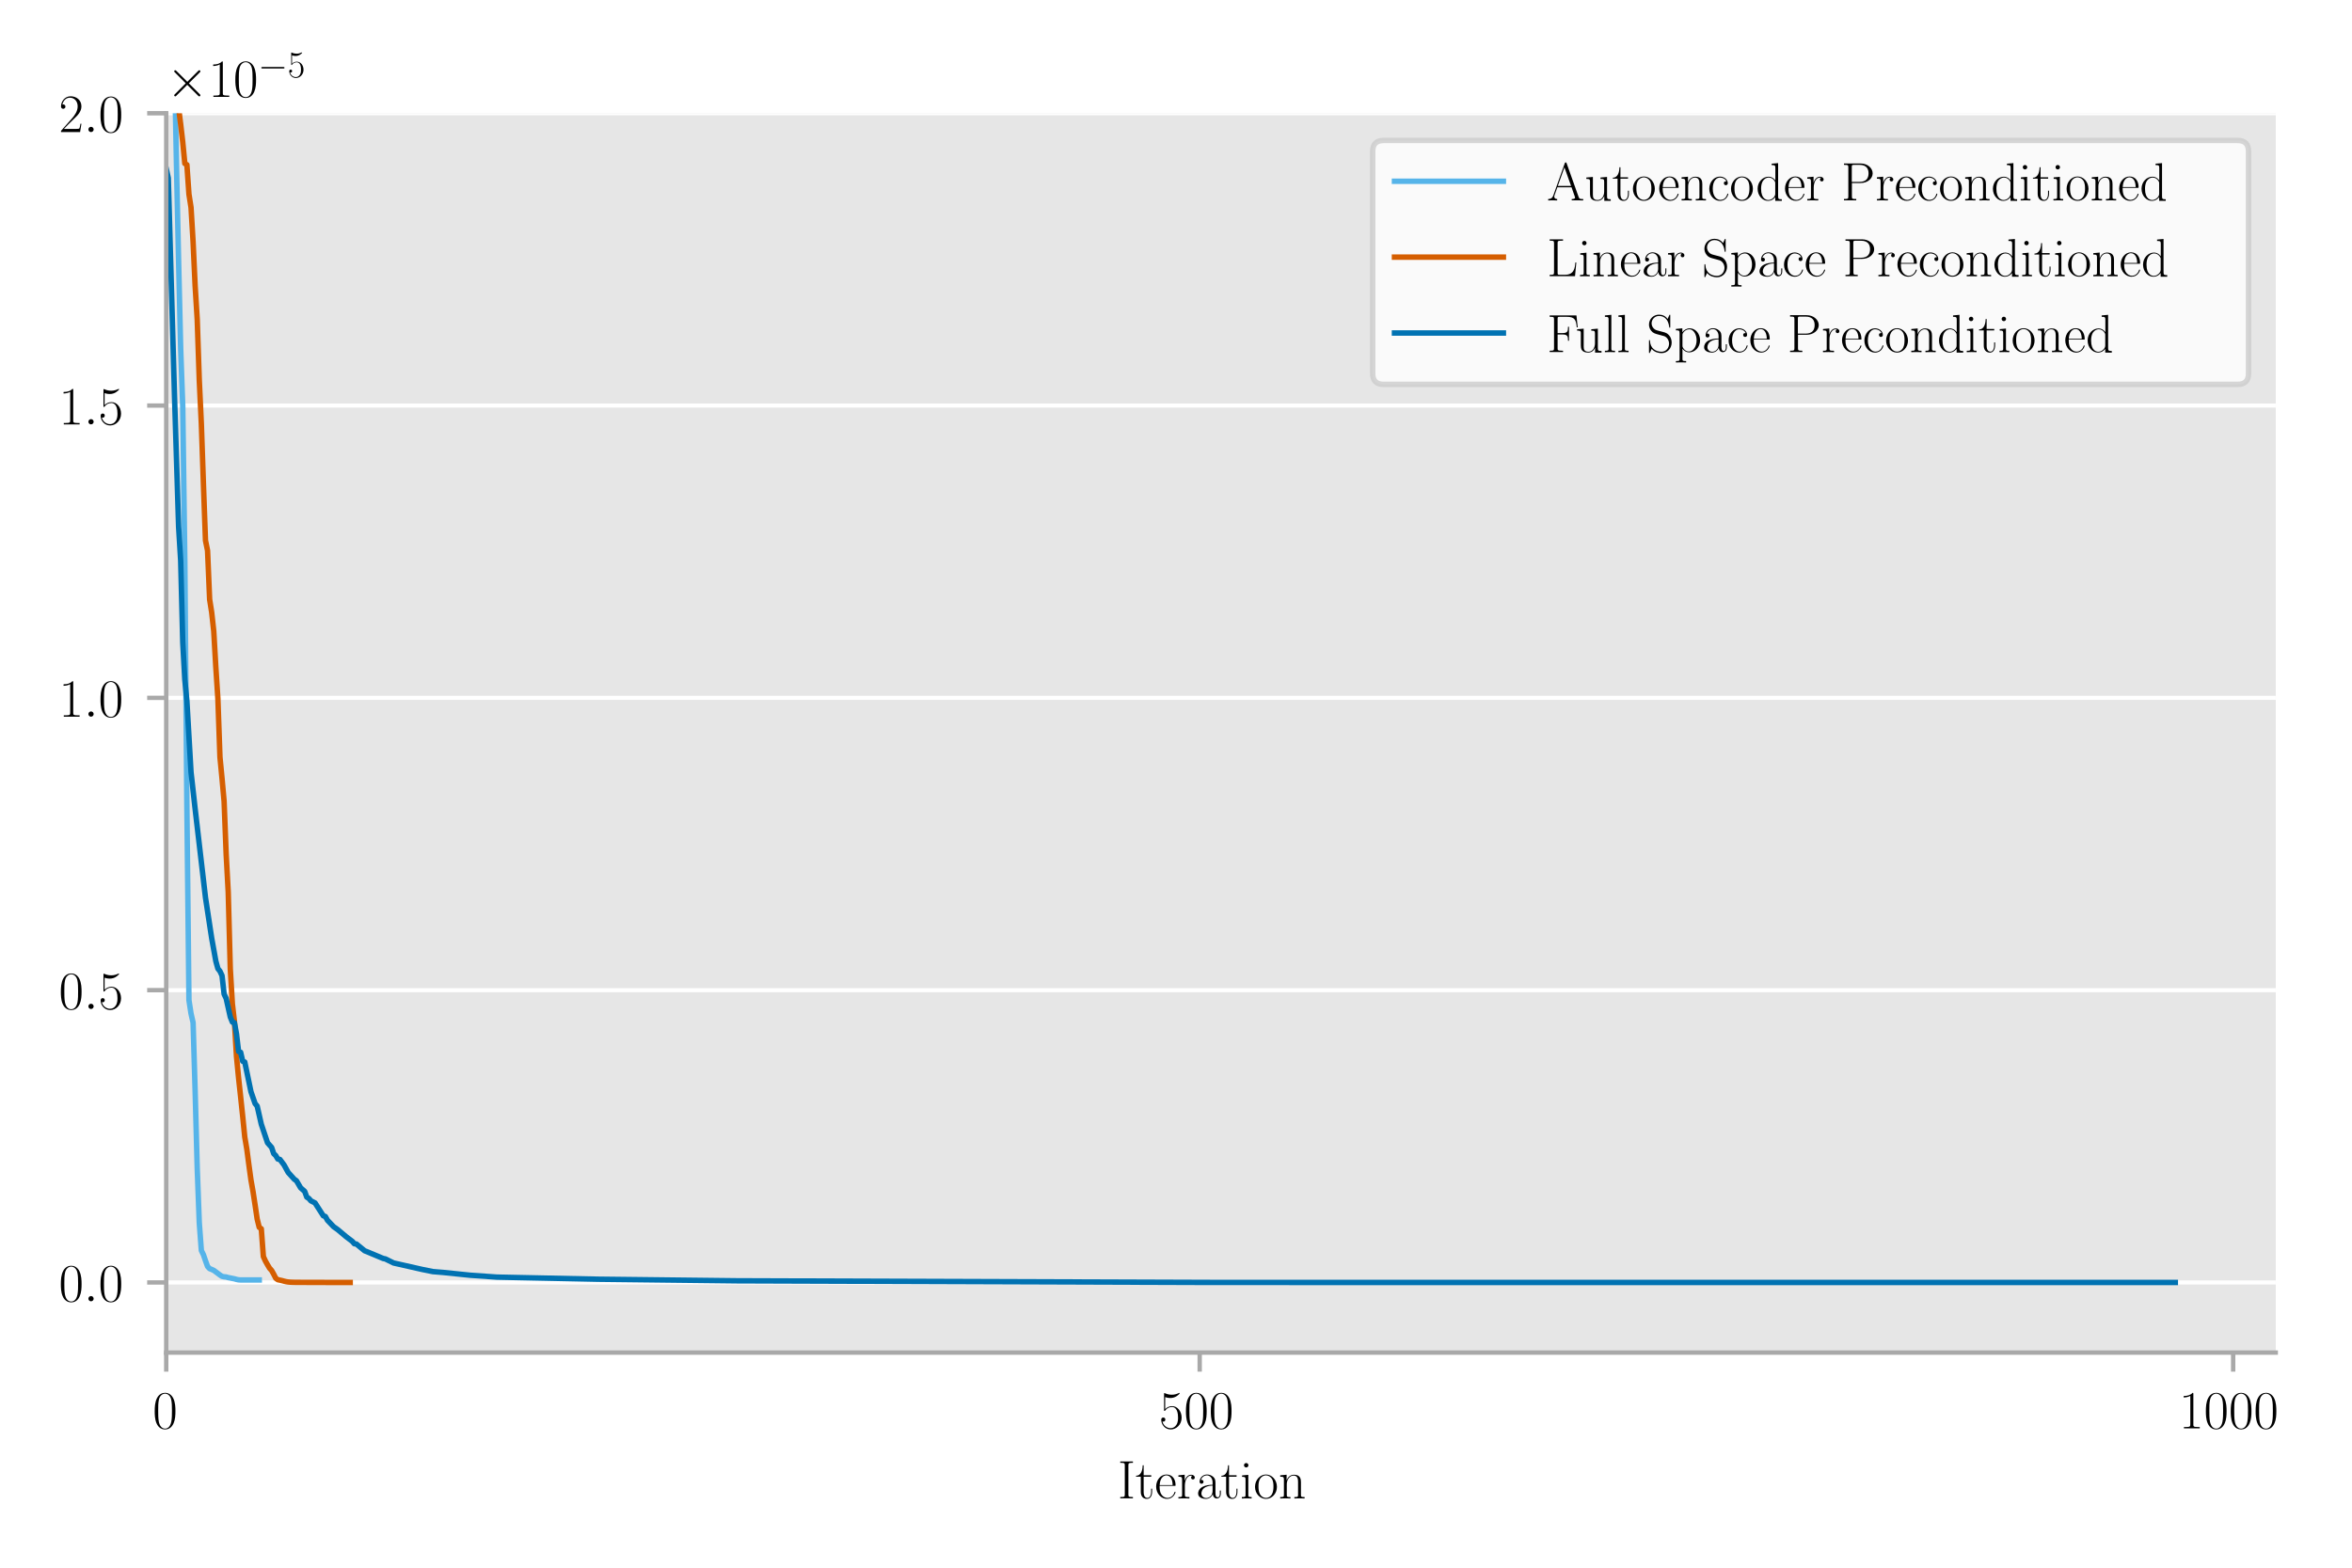 <?xml version="1.0" encoding="utf-8" standalone="no"?>
<!DOCTYPE svg PUBLIC "-//W3C//DTD SVG 1.1//EN"
  "http://www.w3.org/Graphics/SVG/1.1/DTD/svg11.dtd">
<!-- Created with matplotlib (http://matplotlib.org/) -->
<svg height="288pt" version="1.1" viewBox="0 0 432 288" width="432pt" xmlns="http://www.w3.org/2000/svg" xmlns:xlink="http://www.w3.org/1999/xlink">
 <defs>
  <style type="text/css">
*{stroke-linecap:butt;stroke-linejoin:round;}
  </style>
 </defs>
 <g id="figure_1">
  <g id="patch_1">
   <path d="M 0 288 
L 432 288 
L 432 0 
L 0 0 
z
" style="fill:#ffffff;"/>
  </g>
  <g id="axes_1">
   <g id="patch_2">
    <path d="M 30.53 248.489 
L 417.995 248.489 
L 417.995 20.803 
L 30.53 20.803 
z
" style="fill:#e6e6e6;"/>
   </g>
   <g id="matplotlib.axis_1">
    <g id="xtick_1">
     <g id="line2d_1">
      <defs>
       <path d="M 0 0 
L 0 3.5 
" id="mf8d2bb5519" style="stroke:#a9a9a9;stroke-width:0.8;"/>
      </defs>
      <g>
       <use style="fill:#a9a9a9;stroke:#a9a9a9;stroke-width:0.8;" x="30.53" xlink:href="#mf8d2bb5519" y="248.489"/>
      </g>
     </g>
     <g id="text_1">
      <!-- $0$ -->
      <defs>
       <path d="M 42 31.641 
C 42 37.75 41.906 48.125 37.703 56.109 
C 34 63.109 28.094 65.594 22.906 65.594 
C 18.094 65.594 12 63.406 8.203 56.203 
C 4.203 48.719 3.797 39.438 3.797 31.641 
C 3.797 25.953 3.906 17.281 7 9.672 
C 11.297 -0.609 19 -2 22.906 -2 
C 27.5 -2 34.5 -0.109 38.594 9.375 
C 41.594 16.281 42 24.359 42 31.641 
z
M 22.906 -0.406 
C 16.5 -0.406 12.703 5.078 11.297 12.688 
C 10.203 18.562 10.203 27.156 10.203 32.75 
C 10.203 40.438 10.203 46.828 11.5 52.922 
C 13.406 61.391 19 64 22.906 64 
C 27 64 32.297 61.297 34.203 53.125 
C 35.5 47.438 35.594 40.734 35.594 32.75 
C 35.594 26.25 35.594 18.266 34.406 12.375 
C 32.297 1.484 26.406 -0.406 22.906 -0.406 
z
" id="CMR17-48"/>
      </defs>
      <g transform="translate(28.039 262.407)scale(0.1 -0.1)">
       <use transform="scale(0.996)" xlink:href="#CMR17-48"/>
      </g>
     </g>
    </g>
    <g id="xtick_2">
     <g id="line2d_2">
      <g>
       <use style="fill:#a9a9a9;stroke:#a9a9a9;stroke-width:0.8;" x="220.352" xlink:href="#mf8d2bb5519" y="248.489"/>
      </g>
     </g>
     <g id="text_2">
      <!-- $500$ -->
      <defs>
       <path d="M 11.406 57.688 
C 12.406 57.281 16.5 56 20.703 56 
C 30 56 35.094 61.109 38 64.062 
C 38 64.953 38 65.5 37.406 65.5 
C 37.297 65.5 37.094 65.5 36.297 65.047 
C 32.797 63.406 28.703 62.078 23.703 62.078 
C 20.703 62.078 16.203 62.484 11.297 64.672 
C 10.203 65.172 10 65.172 9.906 65.172 
C 9.406 65.172 9.297 65.062 9.297 63.078 
L 9.297 34.422 
C 9.297 32.641 9.297 32.141 10.297 32.141 
C 10.797 32.141 11 32.344 11.5 33.031 
C 14.703 37.516 19.094 39.406 24.094 39.406 
C 27.594 39.406 35.094 37.219 35.094 20.141 
C 35.094 16.953 35.094 11.172 32.094 6.578 
C 29.594 2.484 25.703 0.391 21.406 0.391 
C 14.797 0.391 8.094 5 6.297 12.719 
C 6.703 12.609 7.5 12.422 7.906 12.422 
C 9.203 12.422 11.703 13.125 11.703 16.219 
C 11.703 18.906 9.797 20 7.906 20 
C 5.594 20 4.094 18.594 4.094 15.797 
C 4.094 7.094 11 -2 21.594 -2 
C 31.906 -2 41.703 6.875 41.703 19.75 
C 41.703 31.719 33.906 41 24.203 41 
C 19.094 41 14.797 39.109 11.406 35.531 
z
" id="CMR17-53"/>
      </defs>
      <g transform="translate(212.88 262.407)scale(0.1 -0.1)">
       <use transform="scale(0.996)" xlink:href="#CMR17-53"/>
       <use transform="translate(45.69 0)scale(0.996)" xlink:href="#CMR17-48"/>
       <use transform="translate(91.381 0)scale(0.996)" xlink:href="#CMR17-48"/>
      </g>
     </g>
    </g>
    <g id="xtick_3">
     <g id="line2d_3">
      <g>
       <use style="fill:#a9a9a9;stroke:#a9a9a9;stroke-width:0.8;" x="410.174" xlink:href="#mf8d2bb5519" y="248.489"/>
      </g>
     </g>
     <g id="text_3">
      <!-- $1000$ -->
      <defs>
       <path d="M 26.594 63.406 
C 26.594 65.5 26.5 65.5 25.094 65.5 
C 21.203 61.188 15.297 59.797 9.703 59.797 
C 9.406 59.797 8.906 59.797 8.797 59.5 
C 8.703 59.297 8.703 59.094 8.703 57 
C 11.797 57 17 57.594 21 59.984 
L 21 7.203 
C 21 3.688 20.797 2.5 12.203 2.5 
L 9.203 2.5 
L 9.203 0 
C 14 0 19 0 23.797 0 
C 28.594 0 33.594 0 38.406 0 
L 38.406 2.5 
L 35.406 2.5 
C 26.797 2.5 26.594 3.594 26.594 7.156 
z
" id="CMR17-49"/>
      </defs>
      <g transform="translate(400.212 262.407)scale(0.1 -0.1)">
       <use transform="scale(0.996)" xlink:href="#CMR17-49"/>
       <use transform="translate(45.69 0)scale(0.996)" xlink:href="#CMR17-48"/>
       <use transform="translate(91.381 0)scale(0.996)" xlink:href="#CMR17-48"/>
       <use transform="translate(137.071 0)scale(0.996)" xlink:href="#CMR17-48"/>
      </g>
     </g>
    </g>
    <g id="text_4">
     <!-- Iteration -->
     <defs>
      <path d="M 19.703 61.016 
C 19.703 65.5 20.906 65.5 28.094 65.5 
L 28.094 68 
C 24.906 68 19.797 68 16.406 68 
C 13 68 7.906 68 4.703 68 
L 4.703 65.5 
C 11.906 65.5 13.094 65.5 13.094 61.016 
L 13.094 6.984 
C 13.094 2.5 11.906 2.5 4.703 2.5 
L 4.703 0 
C 7.906 0 13 0 16.406 0 
C 19.797 0 24.906 0 28.094 0 
L 28.094 2.5 
C 20.906 2.5 19.703 2.5 19.703 6.984 
z
" id="CMR17-73"/>
      <path d="M 15.094 40 
L 29.094 40 
L 29.094 42.578 
L 15.094 42.578 
L 15.094 61 
L 13.297 61 
C 13.094 50.703 9.594 41.688 1.094 41.688 
L 1.094 40 
L 9.797 40 
L 9.797 12.047 
C 9.797 10.156 9.797 -1 21.406 -1 
C 27.297 -1 30.703 4.781 30.703 12.141 
L 30.703 17.812 
L 28.906 17.812 
L 28.906 12.234 
C 28.906 5.375 26.203 0.797 22 0.797 
C 19.094 0.797 15.094 2.781 15.094 11.844 
z
" id="CMR17-116"/>
      <path d="M 38.094 23 
C 38.5 23.406 38.5 23.609 38.5 24.625 
C 38.5 34.969 33.094 44 21.703 44 
C 11.094 44 2.703 33.891 2.703 21.609 
C 2.703 8.609 12.203 -1 22.797 -1 
C 34 -1 38.406 9.484 38.406 11.562 
C 38.406 12.25 37.797 12.25 37.594 12.25 
C 36.906 12.25 36.797 12.047 36.406 10.875 
C 34.203 4.141 28.703 0.797 23.5 0.797 
C 19.203 0.797 14.906 3.172 12.203 7.5 
C 9.094 12.547 9.094 18.375 9.094 23 
z
M 9.203 24.5 
C 9.906 39.141 17.594 42.406 21.594 42.406 
C 28.406 42.406 33 35.891 33.094 24.5 
z
" id="CMR17-101"/>
      <path d="M 15 23.391 
C 15 33 19.094 42 26.594 42 
C 27.297 42 28 41.906 28.703 41.594 
C 28.703 41.594 26.5 40.891 26.5 38.312 
C 26.5 35.906 28.406 34.906 29.906 34.906 
C 31.094 34.906 33.297 35.609 33.297 38.406 
C 33.297 41.609 30.094 43.594 26.703 43.594 
C 19.094 43.594 15.797 36.203 14.797 32.703 
L 14.703 32.703 
L 14.703 43.594 
L 3.094 42.5 
L 3.094 39.906 
C 9 39.906 9.906 39.297 9.906 34.5 
L 9.906 6.688 
C 9.906 2.875 9.5 2.391 3.094 2.391 
L 3.094 -0.203 
C 5.5 0 10.094 0 12.703 0 
C 15.594 0 20.703 0 23.406 -0.203 
L 23.406 2.391 
C 16.203 2.391 15 2.391 15 6.875 
z
" id="CMR17-114"/>
      <path d="M 36 25.828 
C 36 32.375 36 35.844 31.797 39.734 
C 28.094 43 23.797 44 20.406 44 
C 12.5 44 6.797 37.609 6.797 30.797 
C 6.797 27 9.797 27 10.406 27 
C 11.703 27 14 27.781 14 30.531 
C 14 33 12.094 34.078 10.406 34.078 
C 10 34.078 9.5 33.969 9.203 33.875 
C 11.297 40.5 16.703 42.406 20.203 42.406 
C 25.203 42.406 30.703 37.953 30.703 29.453 
L 30.703 25 
C 24.797 25 17.703 24.203 12.094 21.203 
C 5.797 17.703 4 12.703 4 8.906 
C 4 1.203 13 -1 18.297 -1 
C 23.797 -1 28.906 2.172 31.094 7.984 
C 31.297 3.641 34.094 -0.281 38.5 -0.281 
C 40.594 -0.281 45.906 1.094 45.906 8.859 
L 45.906 14.375 
L 44.094 14.375 
L 44.094 8.781 
C 44.094 2.781 41.406 2 40.094 2 
C 36 2 36 7.156 36 11.531 
z
M 30.703 13.594 
C 30.703 4.953 24.5 0.594 19 0.594 
C 14 0.594 10.094 4.297 10.094 8.906 
C 10.094 11.891 11.406 17.188 17.203 20.391 
C 22 23.094 27.5 23.5 30.703 23.5 
z
" id="CMR17-97"/>
      <path d="M 15.5 61.078 
C 15.5 63.266 13.703 65.156 11.406 65.156 
C 9.203 65.156 7.297 63.375 7.297 61.078 
C 7.297 58.891 9.094 57 11.406 57 
C 13.594 57 15.5 58.797 15.5 61.078 
z
M 3.797 42.281 
L 3.797 39.703 
C 9.406 39.703 10.203 39.094 10.203 34.328 
L 10.203 6.672 
C 10.203 2.875 9.797 2.391 3.406 2.391 
L 3.406 -0.203 
C 5.797 0 10.094 0 12.594 0 
C 15 0 19.094 0 21.406 -0.203 
L 21.406 2.391 
C 15.5 2.391 15.297 2.984 15.297 6.562 
L 15.297 43.375 
z
" id="CMR17-105"/>
      <path d="M 43.094 21.188 
C 43.094 34 33.797 44 22.906 44 
C 12 44 2.703 34 2.703 21.188 
C 2.703 8.609 12 -1 22.906 -1 
C 33.797 -1 43.094 8.609 43.094 21.188 
z
M 22.906 0.797 
C 18.203 0.797 14.203 3.594 11.906 7.5 
C 9.406 11.984 9.094 17.594 9.094 22 
C 9.094 26.203 9.297 31.406 11.906 35.906 
C 13.906 39.203 17.797 42.406 22.906 42.406 
C 27.406 42.406 31.203 39.906 33.594 36.406 
C 36.703 31.703 36.703 25.109 36.703 22 
C 36.703 18.094 36.5 12.109 33.797 7.297 
C 31 2.703 26.703 0.797 22.906 0.797 
z
" id="CMR17-111"/>
      <path d="M 41.5 30.203 
C 41.5 35.297 40.5 43.594 28.703 43.594 
C 20.797 43.594 16.703 37.5 15.203 33.5 
L 15.094 33.5 
L 15.094 43.594 
L 3.297 42.5 
L 3.297 39.906 
C 9.203 39.906 10.094 39.297 10.094 34.5 
L 10.094 6.688 
C 10.094 2.875 9.703 2.391 3.297 2.391 
L 3.297 -0.203 
C 5.703 0 10.094 0 12.703 0 
C 15.297 0 19.797 0 22.203 -0.203 
L 22.203 2.391 
C 15.797 2.391 15.406 2.781 15.406 6.688 
L 15.406 25.906 
C 15.406 35.109 21 42 28 42 
C 35.406 42 36.203 35.406 36.203 30.594 
L 36.203 6.688 
C 36.203 2.875 35.797 2.391 29.406 2.391 
L 29.406 -0.203 
C 31.797 0 36.203 0 38.797 0 
C 41.406 0 45.906 0 48.297 -0.203 
L 48.297 2.391 
C 41.906 2.391 41.5 2.781 41.5 6.688 
z
" id="CMR17-110"/>
     </defs>
     <g transform="translate(205.292 275.263)scale(0.1 -0.1)">
      <use transform="scale(0.996)" xlink:href="#CMR17-73"/>
      <use transform="translate(32.638 0)scale(0.996)" xlink:href="#CMR17-116"/>
      <use transform="translate(67.919 0)scale(0.996)" xlink:href="#CMR17-101"/>
      <use transform="translate(108.405 0)scale(0.996)" xlink:href="#CMR17-114"/>
      <use transform="translate(143.686 0)scale(0.996)" xlink:href="#CMR17-97"/>
      <use transform="translate(189.376 0)scale(0.996)" xlink:href="#CMR17-116"/>
      <use transform="translate(224.657 0)scale(0.996)" xlink:href="#CMR17-105"/>
      <use transform="translate(249.528 0)scale(0.996)" xlink:href="#CMR17-111"/>
      <use transform="translate(295.218 0)scale(0.996)" xlink:href="#CMR17-110"/>
     </g>
    </g>
   </g>
   <g id="matplotlib.axis_2">
    <g id="ytick_1">
     <g id="line2d_4">
      <path clip-path="url(#p9344e448a1)" d="M 30.53 235.603 
L 417.995 235.603 
" style="fill:none;stroke:#ffffff;stroke-linecap:square;stroke-width:0.75;"/>
     </g>
     <g id="line2d_5">
      <defs>
       <path d="M 0 0 
L -3.5 0 
" id="mb09badc44b" style="stroke:#a9a9a9;stroke-width:0.8;"/>
      </defs>
      <g>
       <use style="fill:#a9a9a9;stroke:#a9a9a9;stroke-width:0.8;" x="30.53" xlink:href="#mb09badc44b" y="235.603"/>
      </g>
     </g>
     <g id="text_5">
      <!-- $0.0$ -->
      <defs>
       <path d="M 18.406 4.797 
C 18.406 7.688 16 9.672 13.594 9.672 
C 10.703 9.672 8.703 7.281 8.703 4.891 
C 8.703 2 11.094 0 13.5 0 
C 16.406 0 18.406 2.391 18.406 4.797 
z
" id="CMMI12-58"/>
      </defs>
      <g transform="translate(10.8 239.063)scale(0.1 -0.1)">
       <use transform="scale(0.996)" xlink:href="#CMR17-48"/>
       <use transform="translate(45.69 0)scale(0.996)" xlink:href="#CMMI12-58"/>
       <use transform="translate(72.788 0)scale(0.996)" xlink:href="#CMR17-48"/>
      </g>
     </g>
    </g>
    <g id="ytick_2">
     <g id="line2d_6">
      <path clip-path="url(#p9344e448a1)" d="M 30.53 181.903 
L 417.995 181.903 
" style="fill:none;stroke:#ffffff;stroke-linecap:square;stroke-width:0.75;"/>
     </g>
     <g id="line2d_7">
      <g>
       <use style="fill:#a9a9a9;stroke:#a9a9a9;stroke-width:0.8;" x="30.53" xlink:href="#mb09badc44b" y="181.903"/>
      </g>
     </g>
     <g id="text_6">
      <!-- $0.5$ -->
      <g transform="translate(10.8 185.362)scale(0.1 -0.1)">
       <use transform="scale(0.996)" xlink:href="#CMR17-48"/>
       <use transform="translate(45.69 0)scale(0.996)" xlink:href="#CMMI12-58"/>
       <use transform="translate(72.788 0)scale(0.996)" xlink:href="#CMR17-53"/>
      </g>
     </g>
    </g>
    <g id="ytick_3">
     <g id="line2d_8">
      <path clip-path="url(#p9344e448a1)" d="M 30.53 128.203 
L 417.995 128.203 
" style="fill:none;stroke:#ffffff;stroke-linecap:square;stroke-width:0.75;"/>
     </g>
     <g id="line2d_9">
      <g>
       <use style="fill:#a9a9a9;stroke:#a9a9a9;stroke-width:0.8;" x="30.53" xlink:href="#mb09badc44b" y="128.203"/>
      </g>
     </g>
     <g id="text_7">
      <!-- $1.0$ -->
      <g transform="translate(10.8 131.662)scale(0.1 -0.1)">
       <use transform="scale(0.996)" xlink:href="#CMR17-49"/>
       <use transform="translate(45.69 0)scale(0.996)" xlink:href="#CMMI12-58"/>
       <use transform="translate(72.788 0)scale(0.996)" xlink:href="#CMR17-48"/>
      </g>
     </g>
    </g>
    <g id="ytick_4">
     <g id="line2d_10">
      <path clip-path="url(#p9344e448a1)" d="M 30.53 74.503 
L 417.995 74.503 
" style="fill:none;stroke:#ffffff;stroke-linecap:square;stroke-width:0.75;"/>
     </g>
     <g id="line2d_11">
      <g>
       <use style="fill:#a9a9a9;stroke:#a9a9a9;stroke-width:0.8;" x="30.53" xlink:href="#mb09badc44b" y="74.503"/>
      </g>
     </g>
     <g id="text_8">
      <!-- $1.5$ -->
      <g transform="translate(10.8 77.962)scale(0.1 -0.1)">
       <use transform="scale(0.996)" xlink:href="#CMR17-49"/>
       <use transform="translate(45.69 0)scale(0.996)" xlink:href="#CMMI12-58"/>
       <use transform="translate(72.788 0)scale(0.996)" xlink:href="#CMR17-53"/>
      </g>
     </g>
    </g>
    <g id="ytick_5">
     <g id="line2d_12">
      <path clip-path="url(#p9344e448a1)" d="M 30.53 20.803 
L 417.995 20.803 
" style="fill:none;stroke:#ffffff;stroke-linecap:square;stroke-width:0.75;"/>
     </g>
     <g id="line2d_13">
      <g>
       <use style="fill:#a9a9a9;stroke:#a9a9a9;stroke-width:0.8;" x="30.53" xlink:href="#mb09badc44b" y="20.803"/>
      </g>
     </g>
     <g id="text_9">
      <!-- $2.0$ -->
      <defs>
       <path d="M 41.703 15.453 
L 39.906 15.453 
C 38.906 8.375 38.094 7.172 37.703 6.562 
C 37.203 5.766 30 5.766 28.594 5.766 
L 9.406 5.766 
C 13 9.672 20 16.75 28.5 24.953 
C 34.594 30.734 41.703 37.531 41.703 47.422 
C 41.703 59.219 32.297 66 21.797 66 
C 10.797 66 4.094 56.312 4.094 47.344 
C 4.094 43.438 7 42.938 8.203 42.938 
C 9.203 42.938 12.203 43.547 12.203 47.031 
C 12.203 50.109 9.594 51 8.203 51 
C 7.594 51 7 50.906 6.594 50.703 
C 8.5 59.219 14.297 63.406 20.406 63.406 
C 29.094 63.406 34.797 56.516 34.797 47.422 
C 34.797 38.734 29.703 31.25 24 24.75 
L 4.094 2.281 
L 4.094 0 
L 39.297 0 
z
" id="CMR17-50"/>
      </defs>
      <g transform="translate(10.8 24.262)scale(0.1 -0.1)">
       <use transform="scale(0.996)" xlink:href="#CMR17-50"/>
       <use transform="translate(45.69 0)scale(0.996)" xlink:href="#CMMI12-58"/>
       <use transform="translate(72.788 0)scale(0.996)" xlink:href="#CMR17-48"/>
      </g>
     </g>
    </g>
    <g id="text_10">
     <!-- $\times10^{-5}$ -->
     <defs>
      <path d="M 38.906 27.891 
L 18.906 47.797 
C 17.703 49 17.5 49.188 16.703 49.188 
C 15.703 49.188 14.703 48.297 14.703 47.188 
C 14.703 46.5 14.906 46.297 16 45.188 
L 36 25.094 
L 16 5 
C 14.906 3.891 14.703 3.688 14.703 3 
C 14.703 1.891 15.703 1 16.703 1 
C 17.5 1 17.703 1.188 18.906 2.391 
L 38.797 22.297 
L 59.5 1.594 
C 59.703 1.5 60.406 1 61 1 
C 62.203 1 63 1.891 63 3 
C 63 3.188 63 3.594 62.703 4.094 
C 62.594 4.297 46.703 20 41.703 25.094 
L 60 43.391 
C 60.5 44 62 45.297 62.5 45.891 
C 62.594 46.094 63 46.5 63 47.188 
C 63 48.297 62.203 49.188 61 49.188 
C 60.203 49.188 59.797 48.797 58.703 47.688 
z
" id="CMSY10-2"/>
      <path d="M 65.906 23 
C 67.594 23 69.406 23 69.406 25 
C 69.406 27 67.594 27 65.906 27 
L 11.797 27 
C 10.094 27 8.297 27 8.297 25 
C 8.297 23 10.094 23 11.797 23 
z
" id="CMSY10-0"/>
     </defs>
     <g transform="translate(30.53 17.803)scale(0.1 -0.1)">
      <use transform="scale(0.996)" xlink:href="#CMSY10-2"/>
      <use transform="translate(77.487 0)scale(0.996)" xlink:href="#CMR17-49"/>
      <use transform="translate(123.178 0)scale(0.996)" xlink:href="#CMR17-48"/>
      <use transform="translate(168.868 36.154)scale(0.697)" xlink:href="#CMSY10-0"/>
      <use transform="translate(223.109 36.154)scale(0.697)" xlink:href="#CMR17-53"/>
     </g>
    </g>
   </g>
   <g id="line2d_14">
    <path clip-path="url(#p9344e448a1)" d="M 31.595 -1 
L 31.669 2.104 
L 32.049 11.75 
L 32.428 31.02 
L 32.808 48.102 
L 33.188 64.073 
L 33.567 74.646 
L 33.947 102.91 
L 34.327 148.403 
L 34.706 183.74 
L 35.086 186.204 
L 35.465 187.868 
L 35.845 200.537 
L 36.225 214.612 
L 36.604 224.653 
L 36.984 229.728 
L 37.364 230.501 
L 37.743 231.61 
L 38.123 232.663 
L 38.503 233.063 
L 38.882 233.208 
L 39.262 233.381 
L 39.642 233.663 
L 40.021 233.944 
L 40.401 234.232 
L 40.78 234.478 
L 41.16 234.56 
L 41.54 234.591 
L 41.919 234.708 
L 42.299 234.776 
L 42.679 234.859 
L 43.058 234.93 
L 43.438 235.04 
L 43.818 235.118 
L 44.197 235.139 
L 44.577 235.14 
L 44.957 235.141 
L 45.336 235.142 
L 45.716 235.142 
L 46.095 235.142 
L 46.475 235.142 
L 46.855 235.143 
L 47.234 235.143 
L 47.614 235.143 
" style="fill:none;stroke:#56b4e9;stroke-linecap:square;"/>
   </g>
   <g id="line2d_15">
    <path clip-path="url(#p9344e448a1)" d="M 31.524 -1 
L 31.669 1.964 
L 32.049 12.503 
L 32.428 15.004 
L 32.808 19.857 
L 33.188 22.846 
L 33.567 26.108 
L 33.947 30.036 
L 34.327 30.262 
L 34.706 35.676 
L 35.086 38.11 
L 35.465 44.44 
L 35.845 52.568 
L 36.225 58.687 
L 36.604 69.865 
L 36.984 77.897 
L 37.364 88.906 
L 37.743 99.292 
L 38.123 101.155 
L 38.503 110.095 
L 38.882 112.51 
L 39.262 115.965 
L 39.642 122.565 
L 40.021 128.367 
L 40.401 139.084 
L 40.78 143.008 
L 41.16 147.208 
L 41.54 156.884 
L 41.919 163.9 
L 42.299 177.995 
L 42.679 184.394 
L 43.058 187.679 
L 43.438 194.093 
L 43.818 198.019 
L 44.197 201.507 
L 44.577 205.087 
L 44.957 208.878 
L 45.336 211.107 
L 45.716 214.003 
L 46.095 216.768 
L 46.475 218.912 
L 46.855 221.381 
L 47.234 223.938 
L 47.614 225.471 
L 47.994 225.739 
L 48.373 230.842 
L 48.753 231.674 
L 49.133 232.348 
L 49.512 232.979 
L 49.892 233.403 
L 50.272 234.082 
L 50.651 234.826 
L 51.031 235.095 
L 51.411 235.173 
L 51.79 235.257 
L 52.17 235.362 
L 52.549 235.454 
L 52.929 235.515 
L 53.309 235.546 
L 53.688 235.562 
L 54.068 235.572 
L 54.448 235.578 
L 54.827 235.581 
L 55.207 235.583 
L 55.587 235.584 
L 55.966 235.584 
L 56.346 235.585 
L 56.726 235.585 
L 57.105 235.586 
L 57.485 235.587 
L 57.864 235.588 
L 58.244 235.59 
L 58.624 235.591 
L 59.003 235.592 
L 59.383 235.593 
L 59.763 235.596 
L 60.142 235.599 
L 60.522 235.601 
L 60.902 235.602 
L 61.281 235.602 
L 61.661 235.603 
L 62.041 235.603 
L 62.42 235.603 
L 62.8 235.603 
L 63.179 235.603 
L 63.559 235.603 
L 63.939 235.603 
L 64.318 235.603 
" style="fill:none;stroke:#d55e00;stroke-linecap:square;"/>
   </g>
   <g id="line2d_16">
    <path clip-path="url(#p9344e448a1)" d="M 30.53 30.99 
L 30.91 32.713 
L 32.049 72.671 
L 32.808 96.807 
L 33.188 103.029 
L 33.567 117.976 
L 33.947 124.873 
L 34.327 128.776 
L 35.086 141.856 
L 35.845 148.637 
L 37.743 164.908 
L 38.882 172.361 
L 39.642 176.567 
L 40.021 177.941 
L 40.401 178.418 
L 40.78 179.236 
L 41.16 182.624 
L 41.54 183.418 
L 42.299 186.829 
L 42.679 187.766 
L 43.058 187.887 
L 43.438 189.935 
L 43.818 193.168 
L 44.197 193.313 
L 44.577 194.963 
L 44.957 195.101 
L 46.095 200.556 
L 46.855 202.744 
L 47.234 203.19 
L 47.994 206.535 
L 49.133 209.934 
L 49.892 210.798 
L 50.272 211.928 
L 50.651 212.298 
L 51.031 212.93 
L 51.411 212.998 
L 52.17 214.009 
L 52.929 215.388 
L 54.068 216.653 
L 54.448 216.909 
L 55.207 218.199 
L 55.966 218.875 
L 56.346 219.919 
L 56.726 220.163 
L 57.105 220.602 
L 57.864 220.988 
L 59.383 223.353 
L 59.763 223.486 
L 60.142 224.165 
L 61.281 225.36 
L 62.041 225.901 
L 63.559 227.178 
L 64.698 228.042 
L 65.078 228.483 
L 65.457 228.539 
L 66.976 229.779 
L 67.735 230.088 
L 70.393 231.199 
L 70.772 231.271 
L 72.291 232.022 
L 77.606 233.223 
L 79.504 233.607 
L 81.402 233.761 
L 86.338 234.271 
L 91.273 234.62 
L 109.876 235.006 
L 135.312 235.297 
L 222.63 235.596 
L 399.544 235.603 
L 399.544 235.603 
" style="fill:none;stroke:#0072b2;stroke-linecap:square;"/>
   </g>
   <g id="patch_3">
    <path d="M 30.53 248.489 
L 30.53 20.803 
" style="fill:none;stroke:#a9a9a9;stroke-linecap:square;stroke-linejoin:miter;stroke-width:0.8;"/>
   </g>
   <g id="patch_4">
    <path d="M 30.53 248.489 
L 417.995 248.489 
" style="fill:none;stroke:#a9a9a9;stroke-linecap:square;stroke-linejoin:miter;stroke-width:0.8;"/>
   </g>
   <g id="legend_1">
    <g id="patch_5">
     <path d="M 254.13 70.614 
L 410.995 70.614 
Q 412.995 70.614 412.995 68.614 
L 412.995 27.803 
Q 412.995 25.803 410.995 25.803 
L 254.13 25.803 
Q 252.13 25.803 252.13 27.803 
L 252.13 68.614 
Q 252.13 70.614 254.13 70.614 
z
" style="fill:#ffffff;opacity:0.8;stroke:#cccccc;stroke-linejoin:miter;"/>
    </g>
    <g id="line2d_17">
     <path d="M 256.13 33.303 
L 276.13 33.303 
" style="fill:none;stroke:#56b4e9;stroke-linecap:square;"/>
    </g>
    <g id="line2d_18"/>
    <g id="text_11">
     <!-- Autoencoder Preconditioned -->
     <defs>
      <path d="M 36.297 68.406 
C 35.797 69.703 35.594 70 34.594 70 
C 33.594 70 33.406 69.703 32.906 68.406 
L 11.703 8.844 
C 9.797 3.484 5.797 2.391 2.297 2.391 
L 2.297 -0.203 
C 4.094 0 8.094 0 10 0 
C 12.5 0 16.5 0 18.906 -0.203 
L 18.906 2.391 
C 14.203 2.391 13.5 5.641 13.5 6.859 
C 13.5 7.766 13.703 8.281 13.906 8.891 
L 19.203 24 
L 45.406 24 
L 51.406 6.906 
C 51.906 5.703 51.906 5.5 51.906 5.109 
C 51.906 2.391 47.594 2.391 45.703 2.391 
L 45.703 0 
C 48.594 0 53.797 0 56.906 0 
C 59.5 0 64.5 0 66.906 -0.203 
L 66.906 2.391 
C 61.594 2.391 59.797 2.391 58.5 6.047 
z
M 32.297 60.828 
L 44.5 26.594 
L 20.094 26.594 
z
" id="CMR17-65"/>
      <path d="M 29.406 42.078 
L 29.406 39.5 
C 35.297 39.5 36.203 38.891 36.203 34.156 
L 36.203 16.125 
C 36.203 7.812 31.703 0.594 24.297 0.594 
C 16.094 0.594 15.406 5.438 15.406 10.594 
L 15.406 43.172 
L 3.297 42.078 
L 3.297 39.5 
C 7.297 39.5 10 39.5 10.094 35.531 
L 10.094 16.531 
C 10.094 9.891 10.094 5.641 12.703 2.859 
C 14 1.578 16.5 -1 23.703 -1 
C 32.203 -1 35.5 5.891 36.297 7.906 
L 36.406 7.906 
L 36.406 -0.984 
L 48.297 -0.984 
L 48.297 2 
C 42.406 2 41.5 2.594 41.5 7.391 
L 41.5 43.172 
z
" id="CMR17-117"/>
      <path d="M 34.906 35 
C 33 35 30.203 35 30.203 31.516 
C 30.203 28.719 32.5 27.922 33.797 27.922 
C 34.5 27.922 37.406 28.234 37.406 31.625 
C 37.406 38.547 30.594 43.797 22.906 43.797 
C 12.297 43.797 3.297 34.031 3.297 21.297 
C 3.297 8.062 12.703 -1 22.906 -1 
C 35.297 -1 38.406 10.578 38.406 11.688 
C 38.406 12.094 38.297 12.391 37.594 12.391 
C 36.906 12.391 36.797 12.297 36.406 10.984 
C 33.797 2.812 28.094 0.797 23.797 0.797 
C 17.406 0.797 9.703 6.672 9.703 21.391 
C 9.703 36.531 17.094 42 23 42 
C 26.906 42 32.703 40.203 34.906 35 
z
" id="CMR17-99"/>
      <path d="M 29.203 67.594 
L 29.203 65 
C 35.094 65 36 64.406 36 59.688 
L 36 36.641 
C 35.594 37.141 31.5 43.594 23.406 43.594 
C 13.203 43.594 3.297 34.5 3.297 21.312 
C 3.297 8.203 12.594 -1 22.406 -1 
C 30.906 -1 35.297 5.266 35.797 5.938 
L 35.797 -0.984 
L 47.906 -0.984 
L 47.906 2 
C 42 2 41.094 2.594 41.094 7.391 
L 41.094 68.688 
z
M 35.797 11.797 
C 35.797 8.797 34 6.094 31.703 4.094 
C 28.297 1.094 24.906 0.594 23 0.594 
C 20.094 0.594 9.703 2.094 9.703 21.188 
C 9.703 40.812 21.297 42 23.906 42 
C 28.5 42 32.203 39.406 34.5 35.797 
C 35.797 33.703 35.797 33.406 35.797 31.609 
z
" id="CMR17-100"/>
      <path d="M 19.797 31.906 
L 35.797 31.906 
C 48.703 31.906 58.094 40.281 58.094 49.75 
C 58.094 59.234 48.906 68 35.797 68 
L 5.203 68 
L 5.203 65.406 
C 12.094 65.406 13.203 65.406 13.203 60.922 
L 13.203 6.969 
C 13.203 2.5 12.094 2.5 5.203 2.5 
L 5.203 0 
C 8.094 0 13.406 0 16.5 0 
C 19.594 0 24.906 0 27.797 0 
L 27.797 2.5 
C 20.906 2.5 19.797 2.5 19.797 6.969 
z
M 19.594 34 
L 19.594 61.531 
C 19.594 64.922 19.797 65.406 23.797 65.406 
L 33.906 65.406 
C 46.797 65.406 50.5 58.031 50.5 49.75 
C 50.5 40.688 46.094 34 33.906 34 
z
" id="CMR17-80"/>
     </defs>
     <g transform="translate(284.13 36.803)scale(0.1 -0.1)">
      <use transform="scale(0.996)" xlink:href="#CMR17-65"/>
      <use transform="translate(69.072 0)scale(0.996)" xlink:href="#CMR17-117"/>
      <use transform="translate(119.968 0)scale(0.996)" xlink:href="#CMR17-116"/>
      <use transform="translate(155.249 0)scale(0.996)" xlink:href="#CMR17-111"/>
      <use transform="translate(203.541 0)scale(0.996)" xlink:href="#CMR17-101"/>
      <use transform="translate(244.027 0)scale(0.996)" xlink:href="#CMR17-110"/>
      <use transform="translate(294.923 0)scale(0.996)" xlink:href="#CMR17-99"/>
      <use transform="translate(335.408 0)scale(0.996)" xlink:href="#CMR17-111"/>
      <use transform="translate(383.701 0)scale(0.996)" xlink:href="#CMR17-100"/>
      <use transform="translate(434.596 0)scale(0.996)" xlink:href="#CMR17-101"/>
      <use transform="translate(475.082 0)scale(0.996)" xlink:href="#CMR17-114"/>
      <use transform="translate(540.439 0)scale(0.996)" xlink:href="#CMR17-80"/>
      <use transform="translate(603.025 0)scale(0.996)" xlink:href="#CMR17-114"/>
      <use transform="translate(638.306 0)scale(0.996)" xlink:href="#CMR17-101"/>
      <use transform="translate(678.792 0)scale(0.996)" xlink:href="#CMR17-99"/>
      <use transform="translate(719.277 0)scale(0.996)" xlink:href="#CMR17-111"/>
      <use transform="translate(764.968 0)scale(0.996)" xlink:href="#CMR17-110"/>
      <use transform="translate(815.863 0)scale(0.996)" xlink:href="#CMR17-100"/>
      <use transform="translate(866.758 0)scale(0.996)" xlink:href="#CMR17-105"/>
      <use transform="translate(891.63 0)scale(0.996)" xlink:href="#CMR17-116"/>
      <use transform="translate(926.91 0)scale(0.996)" xlink:href="#CMR17-105"/>
      <use transform="translate(951.781 0)scale(0.996)" xlink:href="#CMR17-111"/>
      <use transform="translate(997.472 0)scale(0.996)" xlink:href="#CMR17-110"/>
      <use transform="translate(1048.367 0)scale(0.996)" xlink:href="#CMR17-101"/>
      <use transform="translate(1088.853 0)scale(0.996)" xlink:href="#CMR17-100"/>
     </g>
    </g>
    <g id="line2d_19">
     <path d="M 256.13 47.24 
L 276.13 47.24 
" style="fill:none;stroke:#d55e00;stroke-linecap:square;"/>
    </g>
    <g id="line2d_20"/>
    <g id="text_12">
     <!-- Linear Space Preconditioned -->
     <defs>
      <path d="M 54.203 25.234 
L 52.406 25.234 
C 51.594 15.359 50.297 2.594 33.203 2.594 
L 23.906 2.594 
C 19.906 2.594 19.703 3.078 19.703 6.469 
L 19.703 60.906 
C 19.703 64.516 19.906 65.5 27.5 65.5 
L 29.703 65.5 
L 29.703 68 
C 25.594 68 20.797 68 16.703 68 
C 13.594 68 8 68 5.094 68 
L 5.094 65.5 
C 12 65.5 13.094 65.5 13.094 61.016 
L 13.094 7.062 
C 13.094 2.594 12 2.594 5.094 2.594 
L 5.094 0 
L 51.797 0 
z
" id="CMR17-76"/>
      <path d="M 43.797 67.031 
C 43.797 68.812 43.703 68.922 43.094 68.922 
C 42.5 68.922 42.297 68.516 41.906 67.625 
L 38.906 61.047 
C 35.094 66.516 29.297 69 23 69 
C 12.797 69 4.594 60.953 4.594 50.828 
C 4.594 47.75 5.297 43.375 8.703 39.219 
C 12.406 34.656 15.906 33.859 23.906 31.766 
C 26.906 30.969 31.906 29.672 32.906 29.281 
C 38.594 26.906 41.594 20.953 41.594 15.391 
C 41.594 8.234 36.5 0.594 27.797 0.594 
C 17.094 0.594 7.094 6.547 6.406 20.484 
C 6.297 22.078 6.203 22.172 5.5 22.172 
C 4.703 22.172 4.594 22.078 4.594 20.078 
L 4.594 -0.016 
C 4.594 -1.797 4.703 -1.906 5.297 -1.906 
C 6 -1.906 6.203 -1.406 7.594 1.688 
C 7.703 1.984 7.703 2.188 9.594 5.953 
C 14.594 -0.609 23 -2 27.797 -2 
C 38.703 -2 46.406 7.047 46.406 17.562 
C 46.406 22.719 44.5 26.688 43.406 28.484 
C 39.203 34.844 34.703 36.031 29.906 37.219 
C 29.203 37.531 29 37.531 23.406 38.906 
C 18 40.297 15.703 41 13.203 43.688 
C 10.406 46.75 9.406 49.938 9.406 53.109 
C 9.406 59.562 14.594 66.609 23.094 66.609 
C 33.703 66.609 40.297 59.156 41.797 46.766 
C 42.094 44.969 42.203 44.875 42.906 44.875 
C 43.797 44.875 43.797 45.172 43.797 46.859 
z
" id="CMR17-83"/>
      <path d="M 22 -16.609 
C 15.594 -16.609 15.203 -16.203 15.203 -12.328 
L 15.203 6.281 
C 18.094 2.094 22.297 -0.594 27.594 -0.594 
C 37.594 -0.594 47.703 8.172 47.703 21.688 
C 47.703 34.234 39 43.781 28.703 43.781 
C 22.703 43.781 17.797 40.5 15 36.531 
L 15 43.781 
L 3.094 42.688 
L 3.094 40.109 
C 9 40.109 9.906 39.5 9.906 34.734 
L 9.906 -12.328 
C 9.906 -16.109 9.5 -16.609 3.094 -16.609 
L 3.094 -19.188 
C 5.5 -19 9.906 -19 12.5 -19 
C 15.094 -19 19.594 -19 22 -19.188 
z
M 15.203 31.438 
C 15.203 32.844 15.203 34.922 19.094 38.609 
C 19.594 39.016 23 42 28 42 
C 35.297 42 41.297 32.938 41.297 21.594 
C 41.297 10.25 34.906 1 27 1 
C 23.406 1 19.5 2.688 16.5 7.375 
C 15.203 9.562 15.203 10.156 15.203 11.75 
z
" id="CMR17-112"/>
     </defs>
     <g transform="translate(284.13 50.74)scale(0.1 -0.1)">
      <use transform="scale(0.996)" xlink:href="#CMR17-76"/>
      <use transform="translate(57.381 0)scale(0.996)" xlink:href="#CMR17-105"/>
      <use transform="translate(82.252 0)scale(0.996)" xlink:href="#CMR17-110"/>
      <use transform="translate(133.148 0)scale(0.996)" xlink:href="#CMR17-101"/>
      <use transform="translate(173.633 0)scale(0.996)" xlink:href="#CMR17-97"/>
      <use transform="translate(219.324 0)scale(0.996)" xlink:href="#CMR17-114"/>
      <use transform="translate(284.681 0)scale(0.996)" xlink:href="#CMR17-83"/>
      <use transform="translate(335.576 0)scale(0.996)" xlink:href="#CMR17-112"/>
      <use transform="translate(386.471 0)scale(0.996)" xlink:href="#CMR17-97"/>
      <use transform="translate(432.162 0)scale(0.996)" xlink:href="#CMR17-99"/>
      <use transform="translate(472.648 0)scale(0.996)" xlink:href="#CMR17-101"/>
      <use transform="translate(543.209 0)scale(0.996)" xlink:href="#CMR17-80"/>
      <use transform="translate(605.796 0)scale(0.996)" xlink:href="#CMR17-114"/>
      <use transform="translate(641.076 0)scale(0.996)" xlink:href="#CMR17-101"/>
      <use transform="translate(681.562 0)scale(0.996)" xlink:href="#CMR17-99"/>
      <use transform="translate(722.048 0)scale(0.996)" xlink:href="#CMR17-111"/>
      <use transform="translate(767.738 0)scale(0.996)" xlink:href="#CMR17-110"/>
      <use transform="translate(818.633 0)scale(0.996)" xlink:href="#CMR17-100"/>
      <use transform="translate(869.529 0)scale(0.996)" xlink:href="#CMR17-105"/>
      <use transform="translate(894.4 0)scale(0.996)" xlink:href="#CMR17-116"/>
      <use transform="translate(929.681 0)scale(0.996)" xlink:href="#CMR17-105"/>
      <use transform="translate(954.552 0)scale(0.996)" xlink:href="#CMR17-111"/>
      <use transform="translate(1000.242 0)scale(0.996)" xlink:href="#CMR17-110"/>
      <use transform="translate(1051.138 0)scale(0.996)" xlink:href="#CMR17-101"/>
      <use transform="translate(1091.623 0)scale(0.996)" xlink:href="#CMR17-100"/>
     </g>
    </g>
    <g id="line2d_21">
     <path d="M 256.13 61.177 
L 276.13 61.177 
" style="fill:none;stroke:#0072b2;stroke-linecap:square;"/>
    </g>
    <g id="line2d_22"/>
    <g id="text_13">
     <!-- Full Space Preconditioned -->
     <defs>
      <path d="M 54.406 67.578 
L 5.094 67.578 
L 5.094 65 
C 12 65 13.094 65 13.094 60.531 
L 13.094 6.969 
C 13.094 2.5 12 2.5 5.094 2.5 
L 5.094 0 
C 8 0 13.594 0 16.703 0 
C 20.797 0 25.594 0 29.703 0 
L 29.703 2.5 
L 27.5 2.5 
C 19.906 2.5 19.703 3.484 19.703 7.062 
L 19.703 32.422 
L 28.703 32.422 
C 38 32.422 38.906 29.141 38.906 20.812 
L 40.703 20.812 
L 40.703 46.672 
L 38.906 46.672 
C 38.906 38.281 38 35 28.703 35 
L 19.703 35 
L 19.703 61.109 
C 19.703 64.5 19.906 65 23.906 65 
L 36.797 65 
C 51.906 65 53.594 58.828 55 45.562 
L 56.797 45.562 
z
" id="CMR17-70"/>
      <path d="M 15.297 68.688 
L 3.406 67.594 
L 3.406 65 
C 9.297 65 10.203 64.406 10.203 59.641 
L 10.203 6.656 
C 10.203 2.875 9.797 2.391 3.406 2.391 
L 3.406 -0.203 
C 5.797 0 10.203 0 12.703 0 
C 15.297 0 19.703 0 22.094 -0.203 
L 22.094 2.391 
C 15.703 2.391 15.297 2.781 15.297 6.656 
z
" id="CMR17-108"/>
     </defs>
     <g transform="translate(284.13 64.677)scale(0.1 -0.1)">
      <use transform="scale(0.996)" xlink:href="#CMR17-70"/>
      <use transform="translate(52.177 0)scale(0.996)" xlink:href="#CMR17-117"/>
      <use transform="translate(103.072 0)scale(0.996)" xlink:href="#CMR17-108"/>
      <use transform="translate(127.943 0)scale(0.996)" xlink:href="#CMR17-108"/>
      <use transform="translate(182.89 0)scale(0.996)" xlink:href="#CMR17-83"/>
      <use transform="translate(233.785 0)scale(0.996)" xlink:href="#CMR17-112"/>
      <use transform="translate(284.681 0)scale(0.996)" xlink:href="#CMR17-97"/>
      <use transform="translate(330.371 0)scale(0.996)" xlink:href="#CMR17-99"/>
      <use transform="translate(370.857 0)scale(0.996)" xlink:href="#CMR17-101"/>
      <use transform="translate(441.419 0)scale(0.996)" xlink:href="#CMR17-80"/>
      <use transform="translate(504.005 0)scale(0.996)" xlink:href="#CMR17-114"/>
      <use transform="translate(539.286 0)scale(0.996)" xlink:href="#CMR17-101"/>
      <use transform="translate(579.771 0)scale(0.996)" xlink:href="#CMR17-99"/>
      <use transform="translate(620.257 0)scale(0.996)" xlink:href="#CMR17-111"/>
      <use transform="translate(665.947 0)scale(0.996)" xlink:href="#CMR17-110"/>
      <use transform="translate(716.843 0)scale(0.996)" xlink:href="#CMR17-100"/>
      <use transform="translate(767.738 0)scale(0.996)" xlink:href="#CMR17-105"/>
      <use transform="translate(792.609 0)scale(0.996)" xlink:href="#CMR17-116"/>
      <use transform="translate(827.89 0)scale(0.996)" xlink:href="#CMR17-105"/>
      <use transform="translate(852.761 0)scale(0.996)" xlink:href="#CMR17-111"/>
      <use transform="translate(898.452 0)scale(0.996)" xlink:href="#CMR17-110"/>
      <use transform="translate(949.347 0)scale(0.996)" xlink:href="#CMR17-101"/>
      <use transform="translate(989.833 0)scale(0.996)" xlink:href="#CMR17-100"/>
     </g>
    </g>
   </g>
  </g>
 </g>
 <defs>
  <clipPath id="p9344e448a1">
   <rect height="227.686" width="387.465" x="30.53" y="20.803"/>
  </clipPath>
 </defs>
</svg>
